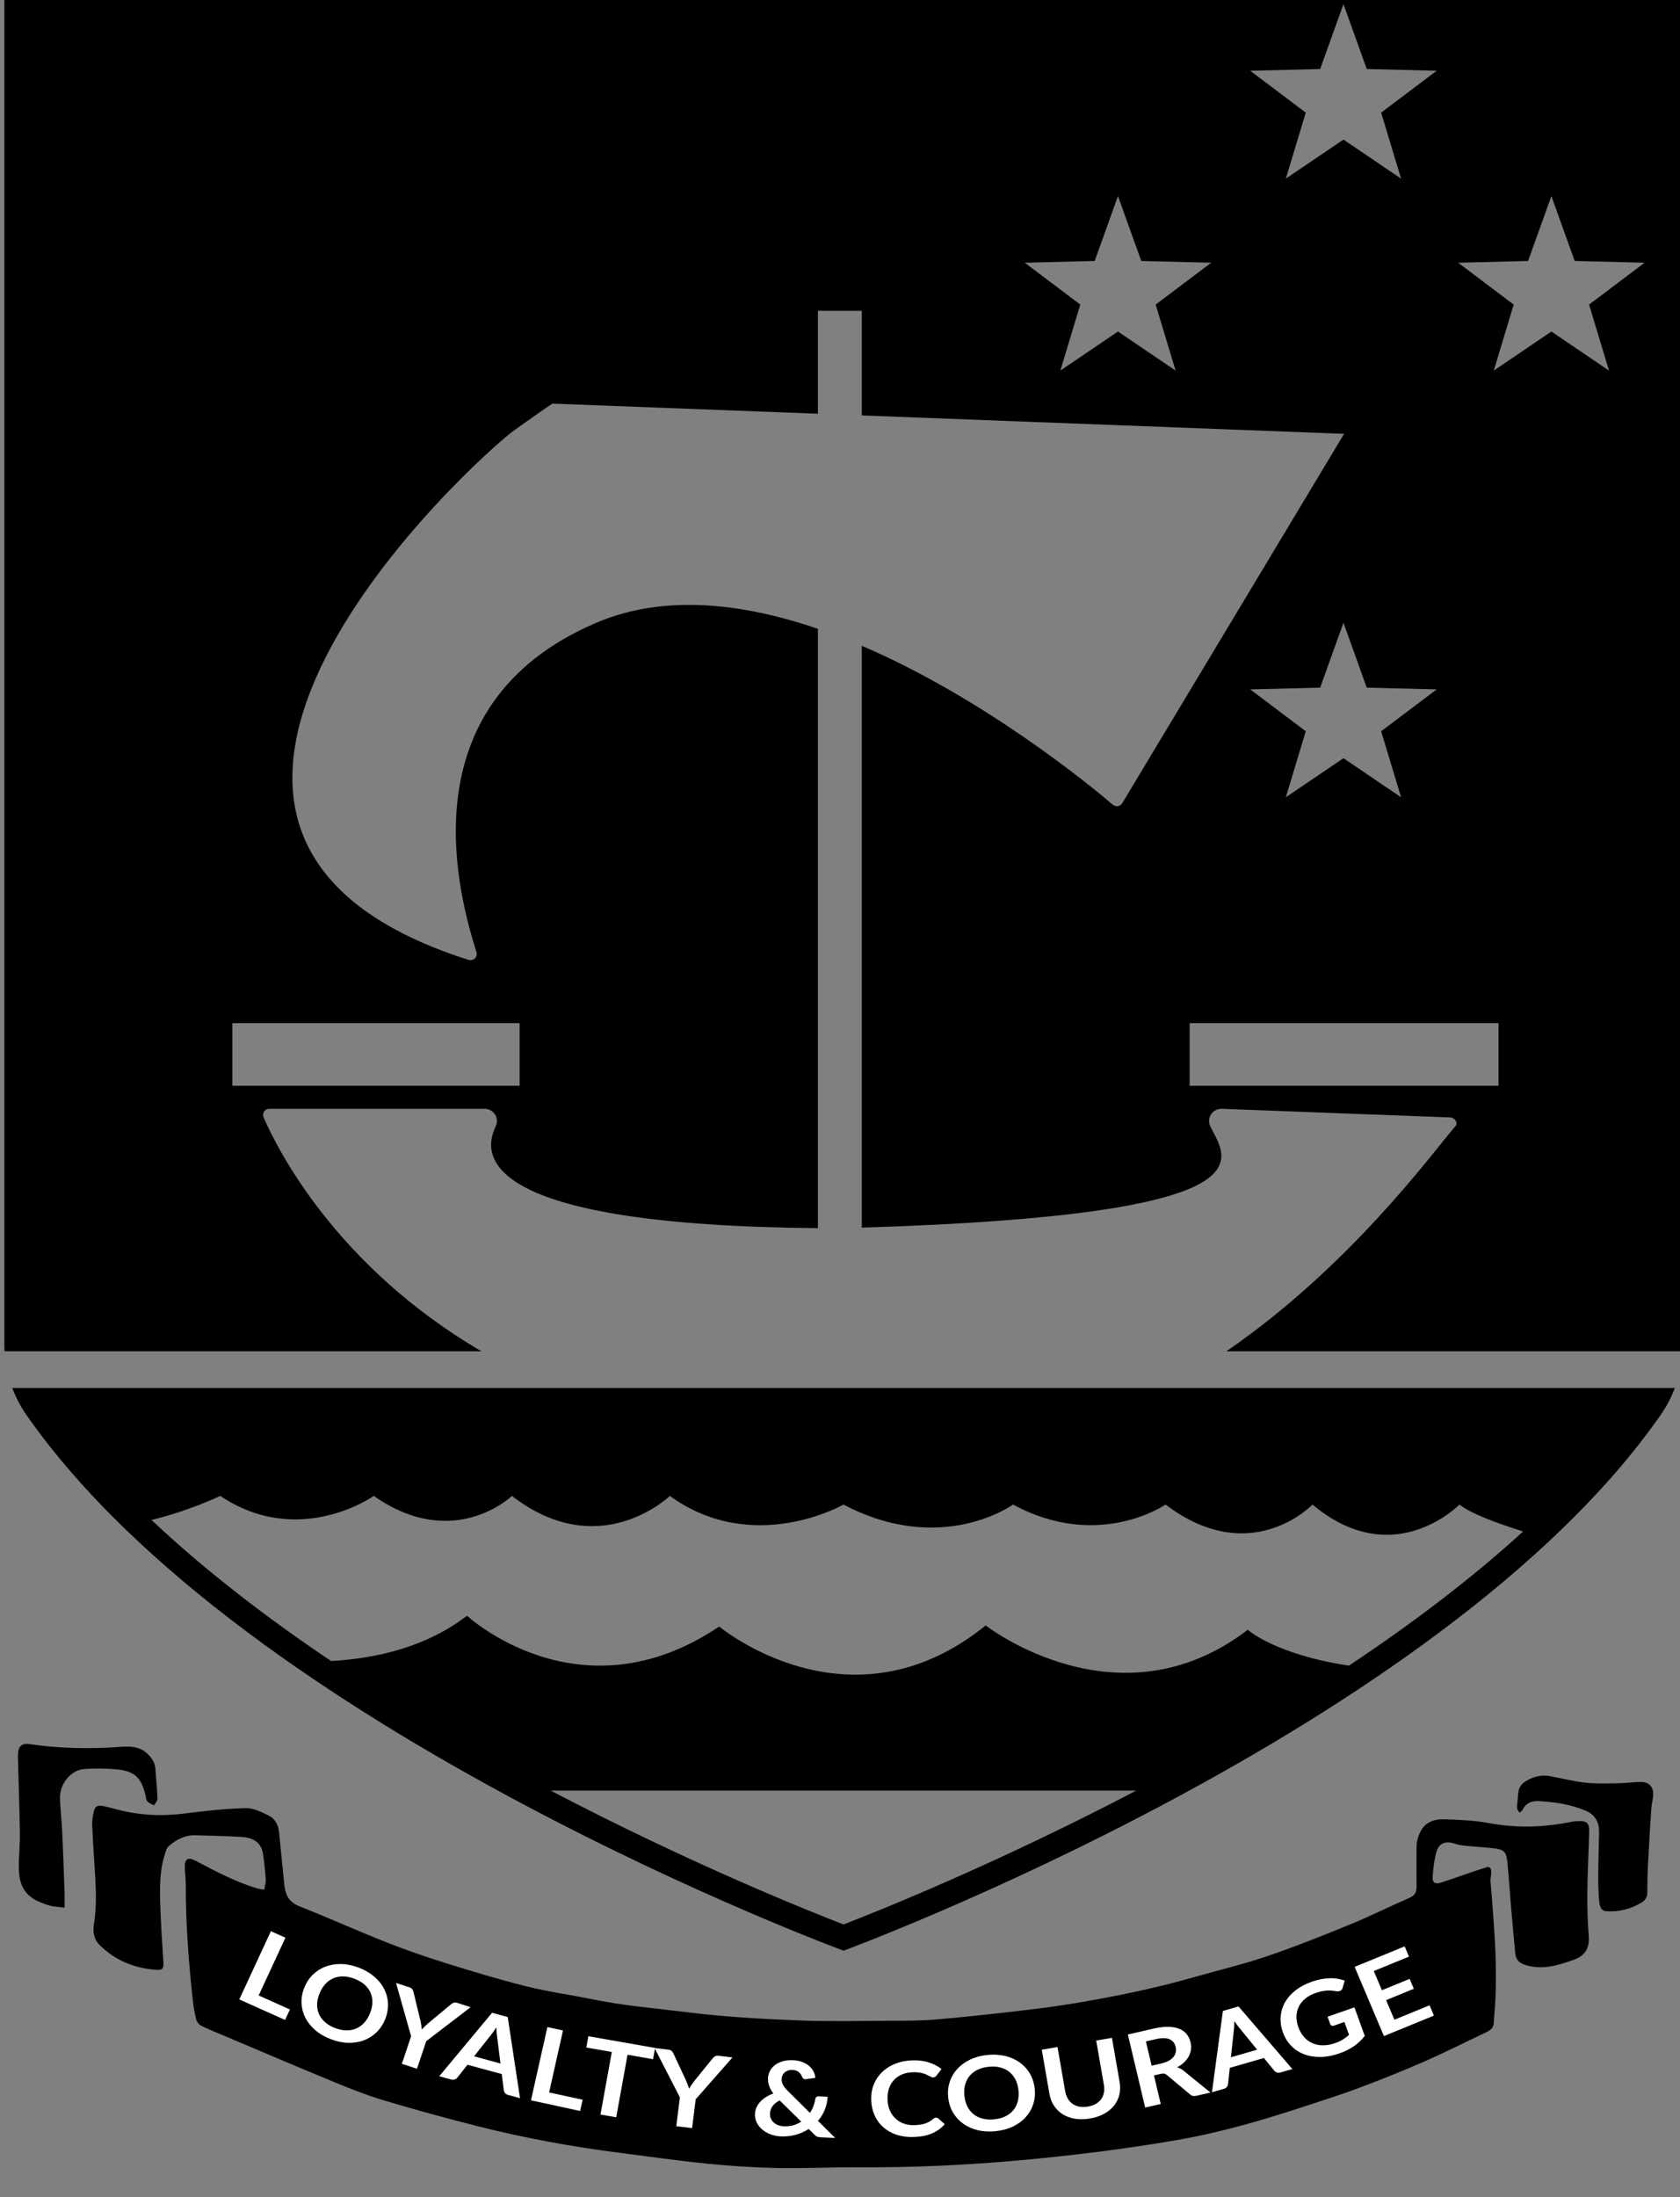 <?xml version="1.0" encoding="UTF-8" standalone="no"?>
<!-- Created with Inkscape (http://www.inkscape.org/) -->

<svg
   width="31.512mm"
   height="41.195mm"
   viewBox="0 0 31.512 41.195"
   version="1.1"
   id="svg1"
   inkscape:version="1.4.2 (f4327f4, 2025-05-13)"
   sodipodi:docname="ohs_emblem_mono.svg"
   xmlns:inkscape="http://www.inkscape.org/namespaces/inkscape"
   xmlns:sodipodi="http://sodipodi.sourceforge.net/DTD/sodipodi-0.dtd"
   xmlns="http://www.w3.org/2000/svg"
   xmlns:svg="http://www.w3.org/2000/svg"
   xmlns:rdf="http://www.w3.org/1999/02/22-rdf-syntax-ns#"
   xmlns:cc="http://creativecommons.org/ns#"
   xmlns:dc="http://purl.org/dc/elements/1.1/">
  <rect x="0" y="0" width="31.512" height="41.195" fill="#808080" stroke="none"/>
  <title
     id="title1">OHS Emblem</title>
  <sodipodi:namedview
     id="namedview1"
     pagecolor="#ffffff"
     bordercolor="#000000"
     borderopacity="0.25"
     inkscape:showpageshadow="2"
     inkscape:pageopacity="0.0"
     inkscape:pagecheckerboard="true"
     inkscape:deskcolor="#d1d1d1"
     inkscape:document-units="mm"
     showborder="true"
     inkscape:zoom="1.9349327"
     inkscape:cx="102.07074"
     inkscape:cy="54.007048"
     inkscape:window-width="1366"
     inkscape:window-height="745"
     inkscape:window-x="-8"
     inkscape:window-y="-8"
     inkscape:window-maximized="1"
     inkscape:current-layer="g106" />
  <defs
     id="defs1">
    <clipPath
       clipPathUnits="userSpaceOnUse"
       id="clipPath174">
      <path
         id="path175"
         d="M -1691.963,-2447.804 H 1691.965 V 2447.802 H -1691.963 Z"
         style="stroke-width:5.749" />
    </clipPath>
    <clipPath
       clipPathUnits="userSpaceOnUse"
       id="clipPath175">
      <path
         id="path176"
         d="M -1691.963,-2447.804 H 1691.965 V 2447.802 H -1691.963 Z"
         style="stroke-width:5.749" />
    </clipPath>
    <clipPath
       clipPathUnits="userSpaceOnUse"
       id="clipPath176">
      <path
         id="path177"
         d="M -1691.963,-2447.804 H 1691.965 V 2447.802 H -1691.963 Z"
         style="stroke-width:5.749" />
    </clipPath>
    <clipPath
       clipPathUnits="userSpaceOnUse"
       id="clipPath177">
      <path
         id="path179"
         d="M -1691.963,-2447.804 H 1691.965 V 2447.802 H -1691.963 Z"
         style="stroke-width:5.749" />
    </clipPath>
    <clipPath
       clipPathUnits="userSpaceOnUse"
       id="clipPath179">
      <path
         id="path180"
         d="M -1691.963,-2447.804 H 1691.965 V 2447.802 H -1691.963 Z"
         style="stroke-width:5.749" />
    </clipPath>
    <clipPath
       clipPathUnits="userSpaceOnUse"
       id="clipPath180">
      <path
         id="path181"
         d="M -1691.963,-2447.804 H 1691.965 V 2447.802 H -1691.963 Z"
         style="stroke-width:5.749" />
    </clipPath>
    <clipPath
       clipPathUnits="userSpaceOnUse"
       id="clipPath181">
      <path
         id="path182"
         d="M -1691.963,-2447.804 H 1691.965 V 2447.802 H -1691.963 Z"
         style="stroke-width:5.749" />
    </clipPath>
    <clipPath
       clipPathUnits="userSpaceOnUse"
       id="clipPath182">
      <path
         id="path183"
         d="M -1691.963,-2447.804 H 1691.965 V 2447.802 H -1691.963 Z"
         style="stroke-width:5.749" />
    </clipPath>
    <clipPath
       clipPathUnits="userSpaceOnUse"
       id="clipPath183">
      <path
         id="path185"
         d="M -1691.963,-2447.804 H 1691.965 V 2447.802 H -1691.963 Z"
         style="stroke-width:5.749" />
    </clipPath>
    <clipPath
       clipPathUnits="userSpaceOnUse"
       id="clipPath185">
      <path
         id="path186"
         d="M -1691.963,-2447.804 H 1691.965 V 2447.802 H -1691.963 Z"
         style="stroke-width:5.749" />
    </clipPath>
    <clipPath
       clipPathUnits="userSpaceOnUse"
       id="clipPath186">
      <path
         id="path187"
         d="M -1691.963,-2447.804 H 1691.965 V 2447.802 H -1691.963 Z"
         style="stroke-width:5.749" />
    </clipPath>
    <clipPath
       clipPathUnits="userSpaceOnUse"
       id="clipPath187">
      <path
         id="path188"
         d="M -1691.963,-2447.804 H 1691.965 V 2447.802 H -1691.963 Z"
         style="stroke-width:5.749" />
    </clipPath>
    <clipPath
       clipPathUnits="userSpaceOnUse"
       id="clipPath188">
      <path
         id="path189"
         d="M -1691.963,-2447.804 H 1691.965 V 2447.802 H -1691.963 Z"
         style="stroke-width:5.749" />
    </clipPath>
    <clipPath
       clipPathUnits="userSpaceOnUse"
       id="clipPath189">
      <path
         id="path191"
         d="M -1691.963,-2447.804 H 1691.965 V 2447.802 H -1691.963 Z"
         style="stroke-width:5.749" />
    </clipPath>
    <clipPath
       clipPathUnits="userSpaceOnUse"
       id="clipPath191">
      <path
         id="path192"
         d="M -1691.963,-2447.804 H 1691.965 V 2447.802 H -1691.963 Z"
         style="stroke-width:5.749" />
    </clipPath>
    <clipPath
       clipPathUnits="userSpaceOnUse"
       id="clipPath192">
      <path
         id="path193"
         d="M -1691.963,-2447.804 H 1691.965 V 2447.802 H -1691.963 Z"
         style="stroke-width:5.749" />
    </clipPath>
    <clipPath
       clipPathUnits="userSpaceOnUse"
       id="clipPath193">
      <path
         id="path194"
         d="M -1691.963,-2447.804 H 1691.965 V 2447.802 H -1691.963 Z"
         style="stroke-width:5.749" />
    </clipPath>
    <clipPath
       clipPathUnits="userSpaceOnUse"
       id="clipPath194">
      <path
         id="path195"
         d="M -1691.963,-2447.804 H 1691.965 V 2447.802 H -1691.963 Z"
         style="stroke-width:5.749" />
    </clipPath>
    <clipPath
       clipPathUnits="userSpaceOnUse"
       id="clipPath195">
      <path
         id="path197"
         d="M -1691.963,-2447.804 H 1691.965 V 2447.802 H -1691.963 Z"
         style="stroke-width:5.749" />
    </clipPath>
    <clipPath
       clipPathUnits="userSpaceOnUse"
       id="clipPath197">
      <path
         id="path198"
         d="M -1691.963,-2447.804 H 1691.965 V 2447.802 H -1691.963 Z"
         style="stroke-width:5.749" />
    </clipPath>
    <clipPath
       clipPathUnits="userSpaceOnUse"
       id="clipPath198">
      <path
         id="path199"
         d="M -1691.963,-2447.804 H 1691.965 V 2447.802 H -1691.963 Z"
         style="stroke-width:5.749" />
    </clipPath>
    <clipPath
       clipPathUnits="userSpaceOnUse"
       id="clipPath199">
      <path
         id="path200"
         d="m -1414.473,-1483.517 h 534.316 v -692.307 h -534.316 z"
         style="stroke-width:5.749" />
    </clipPath>
    <clipPath
       clipPathUnits="userSpaceOnUse"
       id="clipPath200">
      <path
         id="path201"
         d="m -1414.473,-1483.517 h 534.316 v -692.307 h -534.316 z"
         style="stroke-width:5.749" />
    </clipPath>
    <clipPath
       clipPathUnits="userSpaceOnUse"
       id="clipPath201">
      <path
         id="path202"
         d="m -1414.473,-1483.517 h 534.316 v -692.307 h -534.316 z"
         style="stroke-width:5.749" />
    </clipPath>
    <clipPath
       clipPathUnits="userSpaceOnUse"
       id="clipPath202">
      <path
         id="path203"
         d="m -1414.473,-1483.517 h 534.316 v -692.307 h -534.316 z"
         style="stroke-width:5.749" />
    </clipPath>
    <clipPath
       clipPathUnits="userSpaceOnUse"
       id="clipPath203">
      <path
         id="path204"
         d="m -1414.473,-1483.517 h 534.316 v -692.307 h -534.316 z"
         style="stroke-width:5.749" />
    </clipPath>
    <clipPath
       clipPathUnits="userSpaceOnUse"
       id="clipPath204">
      <path
         id="path205"
         d="m -1414.473,-1483.517 h 534.316 v -692.307 h -534.316 z"
         style="stroke-width:5.749" />
    </clipPath>
    <clipPath
       clipPathUnits="userSpaceOnUse"
       id="clipPath205">
      <path
         id="path206"
         d="m -1414.473,-1483.517 h 534.316 v -692.307 h -534.316 z"
         style="stroke-width:5.749" />
    </clipPath>
    <clipPath
       clipPathUnits="userSpaceOnUse"
       id="clipPath206">
      <path
         id="path207"
         d="m -1414.473,-1483.517 h 534.316 v -692.307 h -534.316 z"
         style="stroke-width:5.749" />
    </clipPath>
    <clipPath
       clipPathUnits="userSpaceOnUse"
       id="clipPath207">
      <path
         id="path208"
         d="m -1414.473,-1483.517 h 534.316 v -692.307 h -534.316 z"
         style="stroke-width:5.749" />
    </clipPath>
    <clipPath
       clipPathUnits="userSpaceOnUse"
       id="clipPath208">
      <path
         id="path209"
         d="m -1414.473,-1483.517 h 534.316 v -692.307 h -534.316 z"
         style="stroke-width:5.749" />
    </clipPath>
    <clipPath
       clipPathUnits="userSpaceOnUse"
       id="clipPath209">
      <path
         id="path210"
         d="m -1414.473,-1483.517 h 534.316 v -692.307 h -534.316 z"
         style="stroke-width:5.749" />
    </clipPath>
    <clipPath
       clipPathUnits="userSpaceOnUse"
       id="clipPath210">
      <path
         id="path211"
         d="m -1414.473,-1483.517 h 534.316 v -692.307 h -534.316 z"
         style="stroke-width:5.749" />
    </clipPath>
    <clipPath
       clipPathUnits="userSpaceOnUse"
       id="clipPath211">
      <path
         id="path212"
         d="m -1414.473,-1483.517 h 534.316 v -692.307 h -534.316 z"
         style="stroke-width:5.749" />
    </clipPath>
    <clipPath
       clipPathUnits="userSpaceOnUse"
       id="clipPath212">
      <path
         id="path213"
         d="m -1414.473,-1483.517 h 534.316 v -692.307 h -534.316 z"
         style="stroke-width:5.749" />
    </clipPath>
    <clipPath
       clipPathUnits="userSpaceOnUse"
       id="clipPath213">
      <path
         id="path214"
         d="m -1414.473,-1483.517 h 534.316 v -692.307 h -534.316 z"
         style="stroke-width:5.749" />
    </clipPath>
    <clipPath
       clipPathUnits="userSpaceOnUse"
       id="clipPath214">
      <path
         id="path215"
         d="m -1414.473,-1483.517 h 534.316 v -692.307 h -534.316 z"
         style="stroke-width:5.749" />
    </clipPath>
    <clipPath
       clipPathUnits="userSpaceOnUse"
       id="clipPath215">
      <path
         id="path216"
         d="m -1414.473,-1483.517 h 534.316 v -692.307 h -534.316 z"
         style="stroke-width:5.749" />
    </clipPath>
    <clipPath
       clipPathUnits="userSpaceOnUse"
       id="clipPath216">
      <path
         id="path217"
         d="m -1414.473,-1483.517 h 534.316 v -692.307 h -534.316 z"
         style="stroke-width:5.749" />
    </clipPath>
    <clipPath
       clipPathUnits="userSpaceOnUse"
       id="clipPath217">
      <path
         id="path218"
         d="m -1414.473,-1483.517 h 534.316 v -692.307 h -534.316 z"
         style="stroke-width:5.749" />
    </clipPath>
    <clipPath
       clipPathUnits="userSpaceOnUse"
       id="clipPath218">
      <path
         id="path219"
         d="m -1414.473,-1483.517 h 534.316 v -692.307 h -534.316 z"
         style="stroke-width:5.749" />
    </clipPath>
  </defs>
  <g
     inkscape:label="Layer 1"
     inkscape:groupmode="layer"
     id="layer1"
     transform="translate(-61.308,-54.855)">
    <g
       transform="matrix(0.062,0,0,0.061,148.264,195.046)"
       id="g106"
       clip-path="url(#clipPath198)">
      <g
         transform="translate(-3.8493759e-5,-148.284)"
         id="g78"
         clip-path="url(#clipPath217)"
         style="fill:#000000">
        <g
           transform="translate(-994.421,-1637.966)"
           id="g80"
           style="fill:#000000">
          <path
             id="path82"
             style="fill:#000000;fill-opacity:1;fill-rule:nonzero;stroke:none"
             d="m 0,0 c -22.397,-3.436 -30.6,-11.027 -30.6,-11.027 -39.147,30.522 -79.29,-1.327 -79.29,-1.327 -41.137,33.839 -80.616,0.332 -80.616,0.332 -42.134,28.863 -76.305,-3.318 -76.305,-3.318 -12.232,9.557 -27.249,13.131 -41.113,13.923 -19.399,-13.241 -38.077,-27.776 -54.338,-43.361 11.332,-2.763 20.805,-7.387 20.805,-7.387 23.887,16.256 46.446,0 46.446,0 24.219,17.252 41.802,0 41.802,0 26.541,20.9 47.773,0 47.773,0 25.214,18.578 52.544,2.654 52.544,2.654 29.653,15.924 51.296,0 51.296,0 25.877,14.266 46.115,0 46.115,0 25.877,19.906 44.456,0 44.456,0 24.549,20.901 44.455,0 44.455,0 3.481,2.761 11.049,5.651 19.286,8.264 C 36.755,-26.444 18.681,-12.625 0,0 m -152.894,79.549 c -9.867,-3.867 -46.054,-18.507 -88.608,-41.145 h 177.164 c -42.533,22.63 -78.697,37.278 -88.556,41.145 m -251.493,-164.89 c 1.084,2.907 2.506,5.694 4.281,8.28 66.595,97.041 247.214,164.676 247.214,164.676 0,0 180.62,-67.635 247.214,-164.676 1.775,-2.586 3.197,-5.373 4.281,-8.28 z" />
        </g>
      </g>
      <g
         transform="translate(-3.8493759e-5,-148.284)"
         id="g84"
         style="fill:#000000">
        <g
           transform="translate(-915.737,-2036.023)"
           id="g86"
           style="fill:#000000">
          <path
             id="path88"
             style="fill:#000000;fill-opacity:1;fill-rule:nonzero;stroke:none"
             d="M 0,0 -17.432,-12.002 -34.862,0 l 6.028,-20.286 -16.801,-12.869 21.156,-0.536 7.047,-19.955 7.048,19.955 21.155,0.536 -16.799,12.869 z m -33.427,219.824 h -93.439 v -19.241 h 93.439 z m -53.959,-122.368 7.047,-19.955 7.048,19.955 21.156,0.535 -16.801,12.869 6.029,20.287 -17.432,-12.002 -17.43,12.002 6.028,-20.287 -16.801,-12.869 z m 7.047,-168.458 -17.43,12.002 6.028,-20.287 -16.801,-12.868 21.156,-0.536 7.047,-19.955 7.048,19.955 21.156,0.536 -16.801,12.868 6.029,20.287 z M -131.122,0 -148.554,-12.002 -165.984,0 l 6.028,-20.286 -16.801,-12.869 21.156,-0.536 7.047,-19.955 7.048,19.955 21.155,0.536 -16.799,12.869 z M -329.57,219.824 h -86.92 v -19.241 h 86.92 z M -485.465,-126.53 v 426.119 c 0,0.619 0.04,1.232 0.07,1.848 h 144.248 c -43.989,-26.196 -61.683,-62.052 -65.895,-71.927 -0.529,-1.239 0.387,-2.608 1.735,-2.608 h 65.119 c 2.784,0 4.584,2.906 3.373,5.413 -4.827,9.994 -2.337,30.405 97.483,31.27 V 79.381 c -22.733,-7.918 -46.474,-10.766 -67.015,-1.88 -59.053,25.545 -40.888,86.077 -36.282,101.308 0.44,1.454 -0.953,2.79 -2.398,2.323 -122.168,-39.453 2.298,-154.47 14.13,-163.016 11.943,-8.626 11.279,-7.962 11.279,-7.962 l 80.286,3.114 v -31.645 h 13.27 v 32.16 l 145.916,5.66 -67.122,113.545 c -0.604,0.991 -1.945,1.21 -2.824,0.452 -7.413,-6.391 -39.16,-32.813 -75.97,-48.849 v 178.834 c 126.173,-3.94 110.293,-21.071 105.446,-31.11 -1.211,-2.507 0.589,-5.413 3.373,-5.413 l 69.1,2.654 c 1.347,0 2.604,1.578 1.735,2.608 -7.181,8.505 -31.795,43.003 -69.341,69.273 H 22.243 c 0.031,-0.616 0.071,-1.229 0.071,-1.848 V -126.53 Z" />
        </g>
      </g>
      <g
         transform="translate(-3.8493759e-5,-148.284)"
         id="g90"
         clip-path="url(#clipPath216)"
         style="fill:#000000">
        <g
           transform="translate(-952.411,-1576.096)"
           id="g92"
           style="fill:#000000">
          <path
             id="path94"
             style="fill:#000000;fill-opacity:1;fill-rule:nonzero;stroke:none"
             d="m 0,0 c 1.815,0.242 0.726,3.01 0.822,4.245 0.506,6.443 1.033,12.887 1.373,19.339 0.239,4.542 0.298,9.1 0.237,13.646 -0.049,3.6 -0.398,7.197 -0.626,10.793 -0.103,1.615 -1.226,2.307 -2.543,2.935 -6.216,2.957 -12.336,6.124 -18.622,8.921 -6.478,2.881 -13.064,5.532 -19.683,8.073 -5.033,1.933 -10.187,3.554 -15.297,5.279 -13.034,4.4 -26.177,8.345 -39.771,10.731 -15.672,2.75 -31.443,4.733 -47.267,6.192 -16.145,1.49 -32.345,2.269 -48.578,2.161 -8.337,-0.054 -16.679,0.393 -25.011,0.227 -7.084,-0.142 -14.18,-0.617 -21.229,-1.339 -8.945,-0.916 -17.851,-2.209 -26.769,-3.376 -14.171,-1.854 -28.21,-4.454 -42.054,-7.987 -9.732,-2.484 -19.415,-5.19 -29.025,-8.105 -5.237,-1.588 -10.341,-3.669 -15.396,-5.787 -11.317,-4.74 -22.568,-9.639 -33.843,-14.48 -2.034,-0.873 -4.099,-1.691 -6.057,-2.711 -0.639,-0.333 -1.236,-1.171 -1.411,-1.885 -0.477,-1.945 -0.824,-3.936 -1.034,-5.93 -1.245,-11.819 -2.158,-23.659 -2.12,-35.556 0.005,-1.694 -0.234,-3.386 -0.284,-5.08 -0.086,-2.855 0.904,-3.445 3.357,-2.142 5.992,3.184 11.956,6.436 18.495,8.418 0.585,0.177 1.203,0.239 2.154,0.423 0.187,-1.147 0.542,-2.159 0.477,-3.145 -0.175,-2.64 -0.441,-5.284 -0.836,-7.902 -0.489,-3.24 -2.662,-4.916 -6.293,-5.156 -4.743,-0.315 -9.502,-0.384 -14.255,-0.523 -3.168,-0.092 -5.75,1.38 -8.018,3.367 -0.64,0.56 -0.86,1.663 -1.143,2.557 -1.53,4.836 -1.528,9.846 -1.391,14.823 0.168,6.139 0.626,12.269 0.971,18.403 0.102,1.804 -0.286,2.346 -2.145,2.21 -6.686,-0.492 -12.562,-2.924 -17.277,-7.771 -1.656,-1.702 -1.955,-4.034 -1.598,-6.268 0.998,-6.246 0.531,-12.476 0.134,-18.719 -0.249,-3.909 -0.495,-7.819 -0.656,-11.732 -0.047,-1.151 0.113,-2.33 0.329,-3.467 0.46,-2.428 1.125,-2.848 3.511,-2.286 2.265,0.534 4.496,1.225 6.774,1.681 5.651,1.129 11.321,1.263 17.064,0.533 6.195,-0.786 12.424,-1.506 18.654,-1.689 2.356,-0.068 4.887,1.192 7.101,2.314 1.939,0.984 2.929,2.929 3.129,5.236 0.458,5.262 1.06,10.512 1.538,15.773 0.286,3.149 1.269,5.524 4.585,6.855 8.745,3.508 17.318,7.444 26.059,10.963 5.883,2.368 11.879,4.49 17.924,6.409 8.164,2.592 16.363,5.125 24.662,7.229 6.657,1.688 13.499,2.631 20.233,4.029 9.354,1.943 18.853,2.73 28.308,3.925 11.373,1.438 22.788,2.097 34.213,2.537 8.973,0.347 17.968,0.145 26.953,0.101 4.761,-0.023 9.541,0.01 14.277,-0.402 8.968,-0.783 17.921,-1.786 26.862,-2.854 5.89,-0.703 11.776,-1.528 17.616,-2.565 11.266,-2.001 22.458,-4.359 33.458,-7.557 7.421,-2.157 14.959,-3.972 22.256,-6.489 8.502,-2.936 16.853,-6.335 25.163,-9.791 6.052,-2.517 11.902,-5.514 17.903,-8.157 1.682,-0.741 2.109,-1.842 2.092,-3.473 -0.039,-3.924 -0.015,-7.848 0.005,-11.772 0.003,-0.739 0.016,-1.5 0.178,-2.215 1.042,-4.617 3.517,-6.792 8.29,-6.658 4.535,0.129 9.126,0.358 13.57,1.194 8.274,1.555 16.429,1.297 24.609,-0.38 0.618,-0.126 1.25,-0.215 1.879,-0.242 3.132,-0.135 3.771,0.459 3.686,3.631 -0.164,6.135 -0.492,12.268 -0.55,18.404 -0.042,4.45 0.079,8.917 0.433,13.351 0.289,3.631 -1.151,5.986 -4.427,7.181 -4.784,1.744 -9.582,3.314 -14.82,1.61 C 9.363,29.477 8.478,28.416 8.308,26.541 7.885,21.902 7.459,17.264 7.068,12.623 6.668,7.874 6.388,3.112 5.9,-1.627 5.582,-4.721 4.805,-5.396 1.703,-5.735 c -2.848,-0.313 -5.71,-0.483 -8.559,-0.78 -1.039,-0.107 -2.1,-0.28 -3.079,-0.626 -2.642,-0.934 -4.805,-0.249 -5.554,2.374 -0.72,2.516 -1.001,5.191 -1.183,7.815 -0.122,1.777 0.709,2.337 2.409,1.795 3.327,-1.061 6.602,-2.286 9.904,-3.426 C -3.088,0.978 -1.801,0.583 0,0" />
        </g>
      </g>
      <g
         transform="translate(-3.8493759e-5,-148.284)"
         id="g96"
         clip-path="url(#clipPath215)"
         style="fill:#000000">
        <g
           transform="translate(-1382.971,-1563.576)"
           id="g98"
           style="fill:#000000">
          <path
             id="path100"
             style="fill:#000000;fill-opacity:1;fill-rule:nonzero;stroke:none"
             d="m 0,0 c -1.898,-0.257 -3.261,-0.266 -4.514,-0.639 -6.21,-1.851 -9.298,-4.543 -9.341,-11.697 -0.021,-3.491 0.368,-6.984 0.324,-10.474 -0.09,-7.09 -0.353,-14.178 -0.531,-21.267 -0.033,-1.271 -0.115,-2.555 0.027,-3.811 0.216,-1.901 1.373,-2.681 3.302,-2.393 8.92,1.329 17.86,1.546 26.86,0.906 2.974,-0.213 6.148,-0.467 8.729,1.882 1.494,1.358 2.472,2.863 2.615,4.894 0.215,3.048 0.53,6.092 0.628,9.143 0.021,0.666 -0.698,1.354 -1.075,2.033 -0.687,-0.412 -1.502,-0.708 -2.019,-1.274 -0.379,-0.416 -0.385,-1.185 -0.525,-1.803 -1.251,-5.536 -3.375,-7.567 -9.041,-8.038 -3.25,-0.271 -6.562,-0.33 -9.804,-0.03 -3.297,0.303 -7.238,4.029 -7.027,9.258 0.133,3.278 0.509,6.545 0.659,9.823 0.288,6.342 0.501,12.689 0.727,19.036 C 0.038,-3.196 0,-1.937 0,0" />
        </g>
      </g>
      <g
         transform="translate(-3.8493759e-5,-148.284)"
         id="g102"
         clip-path="url(#clipPath214)"
         style="fill:#000000">
        <g
           transform="translate(-942.743,-1592.763)"
           id="g104"
           style="fill:#000000">
          <path
             id="path106"
             style="fill:#000000;fill-opacity:1;fill-rule:nonzero;stroke:none"
             d="m 0,0 c -1.236,-1.187 -0.746,-2.451 -0.644,-3.657 0.178,-2.096 -0.019,-4.303 2.056,-5.739 2.378,-1.643 4.957,-2.364 7.824,-1.824 3.537,0.667 7.042,1.582 10.608,1.989 3.139,0.358 6.343,0.234 9.517,0.191 2.326,-0.032 4.645,-0.328 6.97,-0.416 2.661,-0.1 4.176,1.406 4.037,4.05 -0.071,1.372 -0.47,2.726 -0.559,4.099 -0.373,5.703 -0.717,11.407 -1.006,17.115 -0.149,2.949 -0.185,5.906 -0.222,8.86 -0.017,1.295 -0.563,2.196 -1.64,2.879 -3.232,2.051 -6.779,2.938 -10.567,2.756 -1.978,-0.096 -2.213,-1.804 -2.345,-3.255 -0.219,-2.424 -0.306,-4.869 -0.29,-7.304 0.029,-4.54 0.176,-9.08 0.265,-13.619 C 24.065,2.972 22.877,0.62 19.827,-0.669 15.269,-2.595 10.476,-3.326 5.589,-3.562 3.549,-3.659 1.849,-2.924 0.877,-0.947 0.713,-0.611 0.354,-0.372 0,0" />
        </g>
      </g>
      <g
         transform="translate(-3.8493759e-5,-148.284)"
         id="g108"
         clip-path="url(#clipPath213)"
         style="fill:#ffffff">
        <g
           transform="translate(-1324.259,-1536.589)"
           id="g110"
           style="fill:#ffffff">
          <path
             id="path112"
             style="fill:#ffffff;fill-opacity:1;fill-rule:nonzero;stroke:none"
             d="M 0,0 9.45,4.312 7.982,7.528 -5.863,1.22 l 9.56,-20.972 4.396,2.003 z" />
        </g>
      </g>
      <g
         transform="translate(-3.8493759e-5,-148.284)"
         id="g114"
         clip-path="url(#clipPath212)"
         style="fill:#ffffff">
        <g
           transform="translate(-1290.569,-1531.136)"
           id="g116"
           style="fill:#ffffff">
          <path
             id="path118"
             style="fill:#ffffff;fill-opacity:1;fill-rule:nonzero;stroke:none"
             d="m 0,0 c 0.464,-1.173 0.703,-2.304 0.715,-3.377 0.014,-1.074 -0.183,-2.065 -0.583,-2.978 -0.399,-0.914 -1.004,-1.723 -1.808,-2.444 -0.807,-0.717 -1.798,-1.307 -2.978,-1.769 -1.183,-0.473 -2.312,-0.711 -3.391,-0.743 -1.076,-0.02 -2.078,0.162 -2.999,0.55 -0.918,0.395 -1.74,0.987 -2.464,1.781 -0.726,0.793 -1.321,1.779 -1.785,2.951 -0.462,1.178 -0.7,2.303 -0.713,3.378 -0.014,1.074 0.186,2.07 0.594,2.978 0.407,0.907 1.014,1.723 1.821,2.439 0.804,0.721 1.798,1.307 2.978,1.774 1.18,0.467 2.312,0.711 3.388,0.737 C -6.146,5.303 -5.15,5.116 -4.236,4.731 -3.323,4.343 -2.506,3.752 -1.78,2.958 -1.056,2.163 -0.462,1.178 0,0 M 4.597,1.816 C 3.977,3.388 3.11,4.727 1.997,5.832 0.884,6.942 -0.397,7.777 -1.855,8.333 -3.308,8.893 -4.896,9.147 -6.618,9.105 -8.338,9.06 -10.12,8.67 -11.954,7.948 c -1.829,-0.72 -3.388,-1.649 -4.677,-2.791 -1.287,-1.146 -2.275,-2.418 -2.966,-3.818 -0.69,-1.401 -1.066,-2.89 -1.128,-4.462 -0.062,-1.572 0.218,-3.145 0.835,-4.717 0.62,-1.571 1.489,-2.91 2.61,-4.02 1.118,-1.1 2.405,-1.93 3.867,-2.486 1.461,-0.554 3.052,-0.814 4.774,-0.767 1.72,0.047 3.494,0.425 5.323,1.146 1.225,0.483 2.327,1.064 3.311,1.743 0.978,0.675 1.828,1.427 2.552,2.237 0.719,0.819 1.31,1.696 1.769,2.635 0.46,0.94 0.781,1.915 0.963,2.921 0.181,1.012 0.218,2.044 0.103,3.098 -0.111,1.048 -0.373,2.101 -0.785,3.149" />
        </g>
      </g>
      <g
         transform="translate(-3.8493759e-5,-148.284)"
         id="g120"
         clip-path="url(#clipPath211)"
         style="fill:#ffffff">
        <g
           transform="translate(-1273.567,-1522.538)"
           id="g122"
           style="fill:#ffffff">
          <path
             id="path124"
             style="fill:#ffffff;fill-opacity:1;fill-rule:nonzero;stroke:none"
             d="m 0,0 -2.802,8.473 -4.571,-1.511 2.799,-8.472 -4.56,-16.38 4.042,1.338 c 0.399,0.125 0.687,0.318 0.863,0.567 0.177,0.249 0.301,0.529 0.372,0.845 l 2.09,8.799 c 0.114,0.529 0.208,1.017 0.281,1.469 0.072,0.451 0.127,0.887 0.163,1.312 0.275,-0.332 0.571,-0.664 0.892,-0.98 0.32,-0.316 0.677,-0.659 1.069,-1.007 l 6.904,-5.826 c 0.196,-0.187 0.453,-0.327 0.767,-0.437 0.314,-0.114 0.664,-0.103 1.048,0.027 l 4.062,1.344 z" />
        </g>
      </g>
      <g
         transform="translate(-3.8493759e-5,-148.284)"
         id="g126"
         clip-path="url(#clipPath210)"
         style="fill:#ffffff">
        <g
           transform="translate(-1259.091,-1517.88)"
           id="g128"
           style="fill:#ffffff">
          <path
             id="path130"
             style="fill:#ffffff;fill-opacity:1;fill-rule:nonzero;stroke:none"
             d="M 0,0 7.985,2.206 6.971,-6.028 C 6.911,-6.396 6.862,-6.827 6.822,-7.32 6.784,-7.808 6.755,-8.337 6.737,-8.903 6.431,-8.425 6.138,-7.984 5.86,-7.574 5.58,-7.17 5.315,-6.812 5.074,-6.521 Z M 13.899,12.862 10.298,11.866 C 9.894,11.757 9.59,11.57 9.386,11.327 9.181,11.072 9.054,10.803 8.999,10.502 L 8.376,5.448 -2.003,2.595 -5.118,6.61 C -5.277,6.823 -5.515,6.989 -5.834,7.108 -6.153,7.229 -6.511,7.233 -6.901,7.129 L -10.54,6.128 5.435,-13.38 l 4.747,1.308 z" />
        </g>
      </g>
      <g
         transform="translate(-3.8493759e-5,-148.284)"
         id="g132"
         clip-path="url(#clipPath209)"
         style="fill:#ffffff">
        <g
           transform="translate(-1236.392,-1506.771)"
           id="g134"
           style="fill:#ffffff">
          <path
             id="path136"
             style="fill:#ffffff;fill-opacity:1;fill-rule:nonzero;stroke:none"
             d="M 0,0 10.141,2.231 9.378,5.687 -5.484,2.413 -0.519,-20.094 4.2,-19.057 Z" />
        </g>
      </g>
      <g
         transform="translate(-3.8493759e-5,-148.284)"
         id="g138"
         clip-path="url(#clipPath208)"
         style="fill:#ffffff">
        <g
           transform="translate(-1204.331,-1520.458)"
           id="g140"
           style="fill:#ffffff">
          <path
             id="path142"
             style="fill:#ffffff;fill-opacity:1;fill-rule:nonzero;stroke:none"
             d="m 0,0 -0.62,3.471 -7.71,-1.38 -3.429,19.228 -4.761,-0.851 3.43,-19.223 -7.71,-1.375 0.617,-3.466 z" />
        </g>
      </g>
      <g
         transform="translate(-3.8493759e-5,-148.284)"
         id="g144"
         clip-path="url(#clipPath207)"
         style="fill:#ffffff">
        <g
           transform="translate(-1192.045,-1504.68)"
           id="g146"
           style="fill:#ffffff">
          <path
             id="path148"
             style="fill:#ffffff;fill-opacity:1;fill-rule:nonzero;stroke:none"
             d="m 0,0 -1.09,8.862 -4.778,-0.587 1.087,-8.861 -7.674,-15.171 4.224,0.519 c 0.417,0.052 0.736,0.187 0.959,0.389 0.221,0.213 0.397,0.462 0.529,0.758 l 3.77,8.224 c 0.218,0.492 0.405,0.96 0.563,1.385 0.159,0.425 0.298,0.845 0.418,1.255 0.202,-0.383 0.43,-0.762 0.682,-1.141 0.249,-0.374 0.534,-0.768 0.851,-1.194 l 5.629,-7.066 c 0.161,-0.213 0.384,-0.404 0.669,-0.571 0.286,-0.171 0.631,-0.233 1.035,-0.182 l 4.245,0.52 z" />
        </g>
      </g>
      <g
         transform="translate(-3.8493759e-5,-148.284)"
         id="g150"
         clip-path="url(#clipPath206)"
         style="fill:#ffffff">
        <g
           transform="translate(-1165.447,-1496.379)"
           id="g152"
           style="fill:#ffffff">
          <path
             id="path154"
             style="fill:#ffffff;fill-opacity:1;fill-rule:nonzero;stroke:none"
             d="m 0,0 c 1.054,0.047 2.024,-0.057 2.911,-0.312 0.884,-0.253 1.693,-0.622 2.421,-1.115 l -6.525,-6.527 c -0.983,0.514 -1.707,1.11 -2.174,1.785 -0.466,0.675 -0.718,1.406 -0.755,2.205 -0.026,0.587 0.065,1.115 0.269,1.593 0.208,0.477 0.499,0.888 0.873,1.225 0.376,0.341 0.819,0.612 1.333,0.809 C -1.136,-0.141 -0.583,-0.026 0,0 m 2.843,-20.312 c 1.053,0.046 1.99,0.233 2.807,0.555 0.82,0.321 1.516,0.736 2.086,1.24 0.571,0.503 1.012,1.069 1.326,1.702 0.313,0.632 0.487,1.276 0.516,1.94 l -2.841,0.399 c -0.529,0.074 -0.905,-0.145 -1.12,-0.653 -0.097,-0.286 -0.226,-0.555 -0.389,-0.809 -0.159,-0.26 -0.356,-0.483 -0.586,-0.68 -0.232,-0.197 -0.506,-0.359 -0.826,-0.483 -0.316,-0.129 -0.687,-0.202 -1.105,-0.217 -0.503,-0.027 -0.955,0.031 -1.354,0.171 -0.402,0.139 -0.744,0.327 -1.025,0.576 -0.28,0.249 -0.5,0.539 -0.662,0.882 -0.155,0.341 -0.246,0.695 -0.264,1.079 -0.012,0.316 0.011,0.628 0.068,0.928 0.059,0.301 0.166,0.608 0.321,0.909 0.154,0.305 0.358,0.622 0.613,0.949 0.256,0.322 0.575,0.675 0.951,1.053 l 6.61,6.657 c 0.423,-0.649 0.771,-1.339 1.046,-2.075 0.273,-0.732 0.459,-1.48 0.566,-2.242 0.046,-0.239 0.15,-0.43 0.313,-0.576 0.161,-0.145 0.382,-0.208 0.657,-0.197 l 2.762,0.124 c -0.075,1.401 -0.36,2.729 -0.858,3.985 -0.501,1.255 -1.186,2.397 -2.06,3.435 L 15.612,3.585 11.267,3.388 C 10.813,3.367 10.447,3.306 10.169,3.196 9.894,3.087 9.606,2.874 9.308,2.553 L 7.586,0.83 C 6.413,1.608 5.108,2.2 3.679,2.604 2.247,3.009 0.711,3.176 -0.929,3.103 -1.922,3.056 -2.892,2.864 -3.844,2.521 -4.794,2.174 -5.632,1.696 -6.36,1.09 -7.089,0.482 -7.666,-0.238 -8.088,-1.073 -8.517,-1.898 -8.706,-2.827 -8.659,-3.85 c 0.034,-0.72 0.195,-1.39 0.485,-2.028 0.293,-0.628 0.685,-1.204 1.175,-1.727 0.49,-0.53 1.069,-1.002 1.736,-1.422 0.666,-0.415 1.39,-0.768 2.168,-1.049 -0.612,-0.824 -1.043,-1.623 -1.297,-2.397 -0.254,-0.767 -0.363,-1.536 -0.329,-2.288 0.034,-0.799 0.233,-1.546 0.594,-2.247 0.361,-0.705 0.864,-1.307 1.513,-1.804 0.642,-0.509 1.426,-0.893 2.352,-1.168 0.921,-0.27 1.956,-0.384 3.105,-0.332" />
        </g>
      </g>
      <g
         transform="translate(-3.8493759e-5,-148.284)"
         id="g156"
         clip-path="url(#clipPath205)"
         style="fill:#ffffff">
        <g
           transform="translate(-1119.377,-1499.03)"
           id="g158"
           style="fill:#ffffff">
          <path
             id="path160"
             style="fill:#ffffff;fill-opacity:1;fill-rule:nonzero;stroke:none"
             d="M 0,0 C 0.262,-0.011 0.501,0.067 0.711,0.244 L 2.683,2.003 C 1.673,3.201 0.412,4.136 -1.103,4.81 -2.617,5.489 -4.449,5.863 -6.604,5.946 -8.532,6.019 -10.276,5.79 -11.837,5.271 -13.396,4.747 -14.743,3.985 -15.871,2.983 -17,1.987 -17.882,0.773 -18.518,-0.653 c -0.635,-1.417 -0.985,-2.984 -1.05,-4.697 -0.065,-1.727 0.184,-3.325 0.753,-4.788 0.565,-1.458 1.395,-2.734 2.487,-3.819 1.09,-1.084 2.41,-1.945 3.956,-2.583 1.546,-0.639 3.268,-0.996 5.173,-1.069 1.891,-0.073 3.58,0.14 5.066,0.638 1.489,0.498 2.763,1.167 3.829,2.024 l -1.541,2.049 c -0.091,0.134 -0.21,0.249 -0.355,0.353 -0.145,0.099 -0.35,0.155 -0.614,0.166 -0.18,0.005 -0.367,-0.031 -0.561,-0.114 -0.197,-0.083 -0.41,-0.187 -0.644,-0.307 -0.23,-0.129 -0.501,-0.259 -0.803,-0.409 -0.307,-0.151 -0.659,-0.286 -1.059,-0.399 -0.402,-0.121 -0.861,-0.213 -1.386,-0.281 -0.526,-0.078 -1.128,-0.098 -1.81,-0.068 -1.16,0.042 -2.216,0.265 -3.165,0.67 -0.952,0.405 -1.759,0.965 -2.426,1.691 -0.669,0.716 -1.175,1.588 -1.52,2.605 -0.344,1.022 -0.493,2.169 -0.444,3.461 0.05,1.291 0.302,2.433 0.753,3.424 0.449,0.996 1.043,1.826 1.775,2.485 0.731,0.669 1.584,1.167 2.557,1.494 0.971,0.327 2.008,0.473 3.109,0.426 C -5.78,2.278 -5.186,2.221 -4.654,2.138 -4.127,2.055 -3.637,1.94 -3.196,1.779 -2.752,1.624 -2.332,1.433 -1.94,1.199 -1.549,0.965 -1.159,0.686 -0.776,0.354 -0.662,0.249 -0.539,0.166 -0.41,0.099 -0.28,0.042 -0.143,0.006 0,0" />
        </g>
      </g>
      <g
         transform="translate(-3.8493759e-5,-148.284)"
         id="g162"
         clip-path="url(#clipPath204)"
         style="fill:#ffffff">
        <g
           transform="translate(-1094.392,-1507.42)"
           id="g164"
           style="fill:#ffffff">
          <path
             id="path166"
             style="fill:#ffffff;fill-opacity:1;fill-rule:nonzero;stroke:none"
             d="m 0,0 c -0.127,-1.256 -0.434,-2.365 -0.916,-3.325 -0.484,-0.96 -1.113,-1.749 -1.889,-2.377 -0.772,-0.627 -1.68,-1.079 -2.726,-1.344 -1.045,-0.265 -2.199,-0.337 -3.463,-0.207 -1.261,0.13 -2.379,0.425 -3.349,0.903 -0.968,0.472 -1.769,1.089 -2.41,1.863 -0.636,0.773 -1.095,1.675 -1.378,2.713 -0.277,1.038 -0.352,2.184 -0.223,3.445 0.127,1.256 0.431,2.365 0.916,3.326 0.483,0.96 1.116,1.748 1.893,2.371 0.778,0.622 1.692,1.064 2.735,1.328 1.045,0.27 2.2,0.342 3.463,0.207 1.263,-0.124 2.379,-0.424 3.349,-0.897 0.971,-0.473 1.772,-1.095 2.402,-1.858 0.633,-0.762 1.088,-1.666 1.37,-2.703 C 0.052,2.407 0.127,1.256 0,0 M 4.916,-0.498 C 5.087,1.183 4.932,2.771 4.452,4.271 3.975,5.765 3.214,7.093 2.177,8.255 c -1.038,1.167 -2.33,2.122 -3.881,2.874 -1.547,0.747 -3.306,1.225 -5.272,1.422 -1.953,0.203 -3.766,0.089 -5.435,-0.332 -1.667,-0.426 -3.128,-1.1 -4.384,-2.029 -1.258,-0.933 -2.274,-2.081 -3.054,-3.45 -0.778,-1.365 -1.25,-2.889 -1.423,-4.571 -0.171,-1.681 -0.013,-3.269 0.474,-4.769 0.483,-1.493 1.248,-2.821 2.291,-3.989 1.043,-1.162 2.34,-2.122 3.892,-2.875 1.546,-0.746 3.297,-1.224 5.253,-1.416 1.309,-0.14 2.557,-0.13 3.741,0.026 1.184,0.146 2.282,0.426 3.3,0.815 1.013,0.393 1.94,0.903 2.78,1.525 0.841,0.628 1.575,1.344 2.197,2.159 0.625,0.809 1.129,1.707 1.513,2.698 0.381,0.985 0.633,2.033 0.747,3.159" />
        </g>
      </g>
      <g
         transform="translate(-3.8493759e-5,-148.284)"
         id="g168"
         clip-path="url(#clipPath203)"
         style="fill:#ffffff">
        <g
           transform="translate(-1073.422,-1502.429)"
           id="g170"
           style="fill:#ffffff">
          <path
             id="path172"
             style="fill:#ffffff;fill-opacity:1;fill-rule:nonzero;stroke:none"
             d="M 0,0 C 0.924,-0.155 1.723,-0.431 2.403,-0.824 3.08,-1.224 3.63,-1.712 4.04,-2.288 4.452,-2.863 4.728,-3.527 4.875,-4.275 5.021,-5.022 5.018,-5.831 4.87,-6.698 l -2.327,-13.609 4.766,-0.815 2.327,13.609 c 0.23,1.35 0.199,2.641 -0.097,3.871 -0.293,1.23 -0.824,2.34 -1.598,3.33 C 7.169,0.68 6.167,1.521 4.937,2.205 3.705,2.9 2.271,3.383 0.628,3.663 -1.021,3.943 -2.545,3.964 -3.935,3.726 -5.322,3.481 -6.547,3.02 -7.608,2.345 c -1.056,-0.674 -1.928,-1.54 -2.613,-2.61 -0.687,-1.058 -1.146,-2.266 -1.377,-3.621 l -2.325,-13.604 4.764,-0.815 2.324,13.594 c 0.148,0.866 0.415,1.635 0.802,2.283 0.384,0.658 0.871,1.194 1.458,1.609 0.588,0.41 1.265,0.684 2.039,0.835 C -1.764,0.166 -0.918,0.156 0,0" />
        </g>
      </g>
      <g
         transform="translate(-3.8493759e-5,-148.284)"
         id="g174"
         clip-path="url(#clipPath202)"
         style="fill:#ffffff">
        <g
           transform="translate(-1054.102,-1515.005)"
           id="g176"
           style="fill:#ffffff">
          <path
             id="path178"
             style="fill:#ffffff;fill-opacity:1;fill-rule:nonzero;stroke:none"
             d="M 0,0 2.939,-0.69 C 3.826,-0.893 4.579,-1.173 5.188,-1.521 5.803,-1.873 6.28,-2.272 6.625,-2.719 6.971,-3.16 7.193,-3.647 7.295,-4.177 7.391,-4.695 7.375,-5.246 7.243,-5.816 6.979,-6.953 6.351,-7.73 5.362,-8.146 4.371,-8.556 3.01,-8.561 1.271,-8.156 l -3.009,0.706 z m 0.698,2.993 2.047,8.775 -4.706,1.093 -5.237,-22.444 7.717,-1.8 c 1.714,-0.399 3.224,-0.582 4.53,-0.56 1.305,0.031 2.414,0.243 3.333,0.628 0.924,0.383 1.663,0.928 2.221,1.628 0.557,0.711 0.947,1.541 1.169,2.491 0.177,0.753 0.215,1.499 0.123,2.225 -0.094,0.732 -0.315,1.432 -0.66,2.086 -0.344,0.659 -0.811,1.277 -1.411,1.853 -0.596,0.575 -1.312,1.089 -2.14,1.546 0.667,0.161 1.279,0.471 1.839,0.928 l 8.268,6.813 -4.249,0.991 C 12.734,9.438 12.089,9.292 11.596,8.814 L 4.6,2.869 C 4.338,2.646 4.075,2.511 3.811,2.449 3.544,2.392 3.178,2.418 2.711,2.526 Z" />
        </g>
      </g>
      <g
         transform="translate(-3.8493759e-5,-148.284)"
         id="g180"
         clip-path="url(#clipPath201)"
         style="fill:#ffffff">
        <g
           transform="translate(-1030.127,-1517.589)"
           id="g182"
           style="fill:#ffffff">
          <path
             id="path184"
             style="fill:#ffffff;fill-opacity:1;fill-rule:nonzero;stroke:none"
             d="M 0,0 7.946,-2.334 2.752,-8.799 C 2.508,-9.08 2.238,-9.422 1.948,-9.821 c -0.291,-0.395 -0.592,-0.83 -0.906,-1.298 -0.01,0.56 -0.025,1.096 -0.049,1.589 -0.023,0.492 -0.059,0.927 -0.111,1.311 z M 18.587,3.611 14.999,4.664 C 14.6,4.784 14.244,4.789 13.938,4.686 13.632,4.581 13.378,4.42 13.176,4.187 L 9.987,0.224 -0.34,3.253 -0.872,8.312 c -0.025,0.264 -0.14,0.529 -0.348,0.799 -0.207,0.275 -0.506,0.466 -0.894,0.58 l -3.621,1.06 3.317,-24.992 4.719,-1.386 z" />
        </g>
      </g>
      <g
         transform="translate(-3.8493759e-5,-148.284)"
         id="g186"
         clip-path="url(#clipPath200)"
         style="fill:#ffffff">
        <g
           transform="translate(-992.96,-1520.956)"
           id="g188"
           style="fill:#ffffff">
          <path
             id="path190"
             style="fill:#ffffff;fill-opacity:1;fill-rule:nonzero;stroke:none"
             d="M 0,0 C -1.271,0.872 -2.709,1.598 -4.312,2.164 -6.31,2.88 -8.216,3.248 -10.029,3.273 -11.846,3.3 -13.501,3.03 -14.995,2.449 c -1.494,-0.571 -2.794,-1.427 -3.901,-2.568 -1.106,-1.142 -1.946,-2.512 -2.519,-4.13 -0.582,-1.629 -0.814,-3.232 -0.7,-4.805 0.111,-1.577 0.544,-3.05 1.294,-4.425 0.75,-1.37 1.813,-2.605 3.188,-3.705 1.377,-1.1 3.04,-1.997 4.994,-2.693 0.993,-0.352 1.946,-0.611 2.859,-0.783 0.913,-0.166 1.782,-0.254 2.609,-0.275 0.825,-0.021 1.606,0.037 2.34,0.176 0.734,0.13 1.43,0.318 2.088,0.556 l -0.651,2.298 c -0.101,0.363 -0.303,0.633 -0.607,0.814 -0.301,0.182 -0.685,0.235 -1.142,0.161 -0.44,-0.056 -0.881,-0.114 -1.322,-0.171 -0.439,-0.057 -0.911,-0.078 -1.417,-0.051 -0.511,0.02 -1.063,0.088 -1.665,0.202 -0.601,0.108 -1.276,0.301 -2.021,0.565 -1.206,0.436 -2.234,0.996 -3.082,1.712 -0.848,0.706 -1.496,1.516 -1.946,2.434 -0.448,0.919 -0.692,1.909 -0.728,2.983 -0.039,1.074 0.15,2.19 0.565,3.352 0.442,1.24 1.035,2.283 1.782,3.113 0.749,0.835 1.609,1.457 2.577,1.873 0.967,0.42 2.031,0.617 3.182,0.612 1.155,-0.015 2.364,-0.244 3.627,-0.69 0.9,-0.321 1.678,-0.695 2.332,-1.11 0.652,-0.421 1.267,-0.898 1.837,-1.427 l -1.406,-3.954 -3.079,1.105 C -6.2,-6.283 -6.455,-6.268 -6.67,-6.36 -6.888,-6.444 -7.031,-6.595 -7.105,-6.807 l -0.813,-2.283 8.125,-2.89 3.126,8.785 C 2.381,-1.94 1.271,-0.882 0,0" />
        </g>
      </g>
      <g
         transform="translate(-3.8493759e-5,-148.284)"
         id="g192"
         clip-path="url(#clipPath199)"
         style="fill:#ffffff">
        <g
           transform="translate(-977.561,-1551.676)"
           id="g194"
           style="fill:#ffffff">
          <path
             id="path196"
             style="fill:#ffffff;fill-opacity:1;fill-rule:nonzero;stroke:none"
             d="m 0,0 1.312,3.149 -10.651,4.425 2.457,5.905 8.392,-3.492 1.268,3.04 -8.391,3.497 2.505,6.019 10.646,-4.431 1.318,3.165 -15.127,6.293 -8.856,-21.272 z" />
        </g>
      </g>
    </g>
  </g>
</svg>
